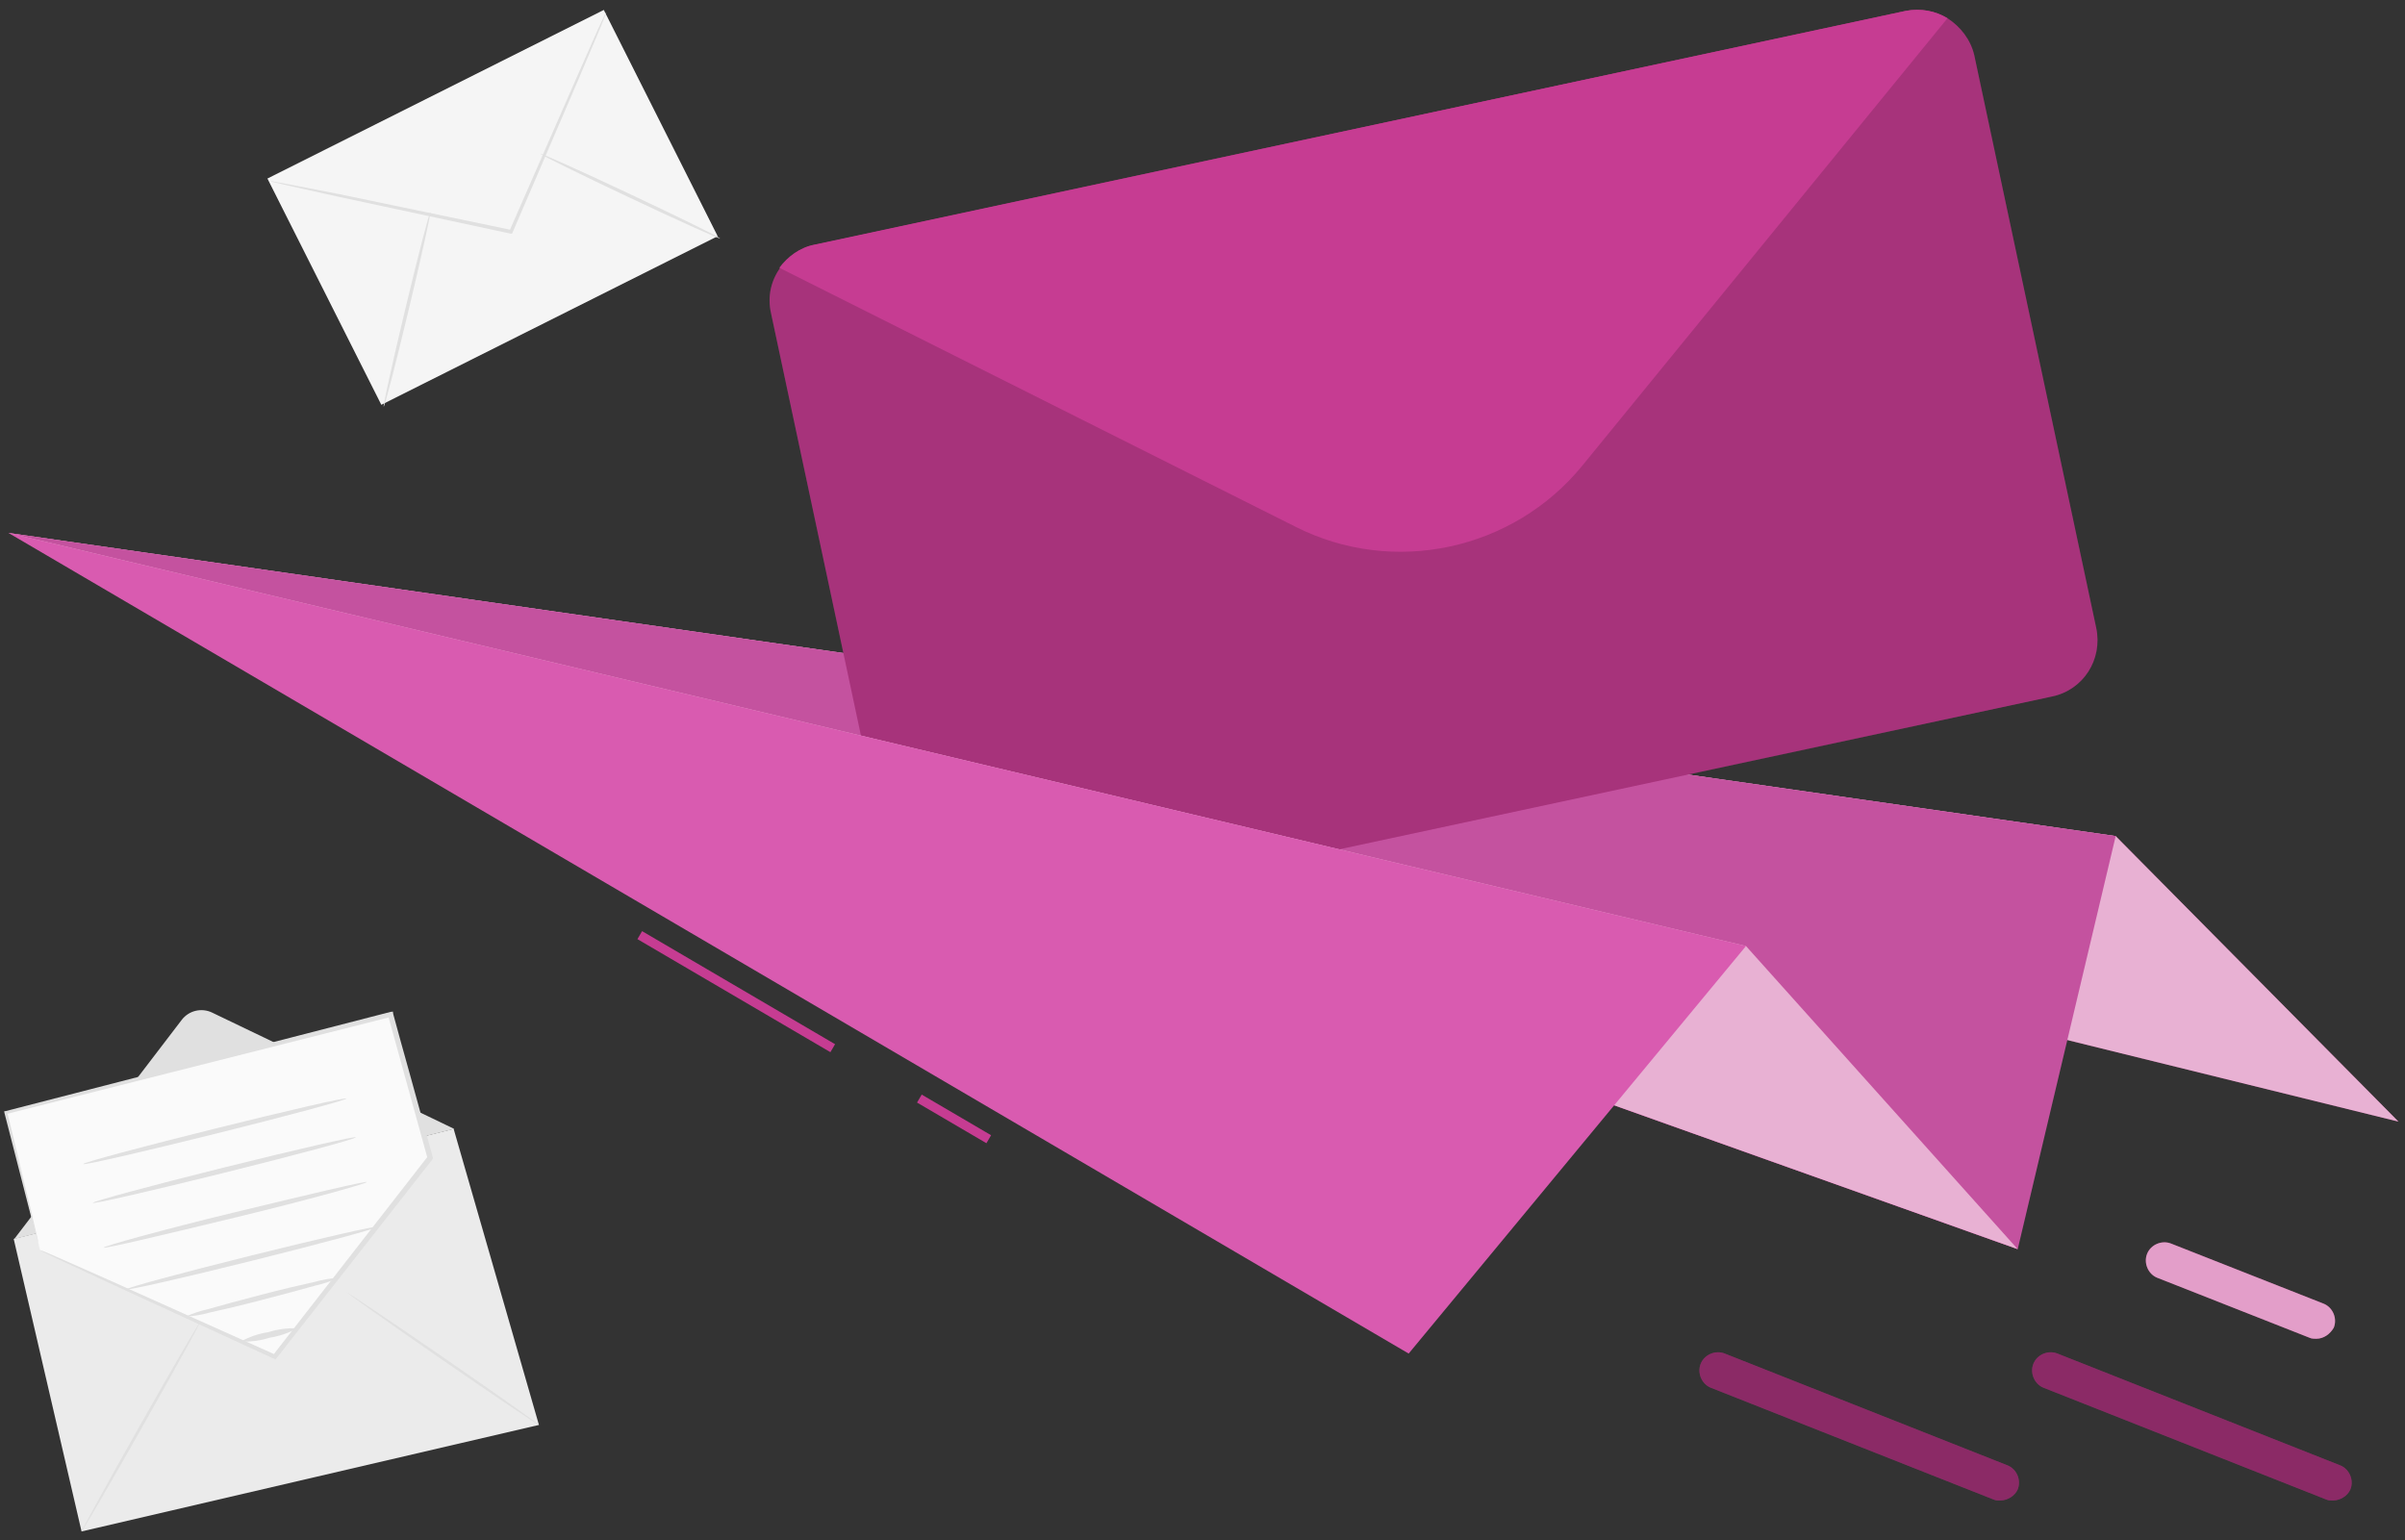 <svg width="242" height="155" viewBox="0 0 242 155" fill="none" xmlns="http://www.w3.org/2000/svg">
<rect x="0" y="0" width="242" height="155" fill="#333333" stroke="none"/>
<path d="M0.859 53.636L212.887 84.138L241.343 112.873L0.859 53.636Z" fill="#C63C92"/>
<path opacity="0.6" d="M0.859 53.636L212.887 84.138L241.343 112.873L0.859 53.636Z" fill="white"/>
<path d="M0.859 53.636L212.887 84.138L203.029 125.706L0.859 53.636Z" fill="#D95BB0"/>
<path opacity="0.2" d="M0.859 53.636L212.887 84.138L203.029 125.706L0.859 53.636Z" fill="black" fill-opacity="0.5"/>
<path d="M198.659 5.557L210.934 63.214C211.585 66.376 209.632 69.444 206.47 70.095L96.737 93.623C93.575 94.274 90.506 92.321 89.855 89.159L77.58 31.503C77.208 29.829 77.58 28.248 78.51 26.946C79.347 25.83 80.556 24.9 82.044 24.621L191.777 1.093C193.265 0.814 194.753 1.093 195.962 1.837C197.264 2.674 198.287 3.976 198.659 5.557Z" fill="#C63C92"/>
<path opacity="0.4" d="M198.659 5.557L210.934 63.214C211.585 66.376 209.632 69.444 206.47 70.095L96.737 93.623C93.575 94.274 90.506 92.321 89.855 89.159L77.58 31.503C77.208 29.829 77.58 28.248 78.51 26.946C79.347 25.83 80.556 24.9 82.044 24.621L191.777 1.093C193.265 0.814 194.753 1.093 195.962 1.837C197.264 2.674 198.287 3.976 198.659 5.557Z" fill="black" fill-opacity="0.4"/>
<path d="M195.963 1.837L159.23 46.847C152.256 55.402 140.166 58.006 130.309 52.984L78.418 26.946C79.255 25.83 80.464 24.9 81.952 24.621L191.778 1.093C193.266 0.814 194.754 1.093 195.963 1.837Z" fill="#C63C92"/>
<path d="M0.859 53.636L175.689 95.204L203.029 125.706L0.859 53.636Z" fill="#C63C92"/>
<path opacity="0.6" d="M0.859 53.636L175.689 95.204L203.029 125.706L0.859 53.636Z" fill="white"/>
<path d="M64.611 93.706L64.141 94.509L83.558 105.885L84.028 105.083L64.611 93.706Z" fill="#C63C92"/>
<path d="M92.747 110.154L92.277 110.956L99.258 115.046L99.728 114.243L92.747 110.154Z" fill="#C63C92"/>
<path d="M0.859 53.636L175.689 95.204L141.746 136.215L0.859 53.636Z" fill="#D95BB0"/>
<path d="M234.739 151C234.553 151 234.274 151 234.088 150.907L205.632 139.655C204.702 139.283 204.237 138.167 204.609 137.237C204.981 136.307 206.097 135.842 207.027 136.214L235.483 147.467C236.413 147.839 236.878 148.955 236.506 149.885C236.227 150.535 235.483 151 234.739 151Z" fill="#C63C92"/>
<path opacity="0.3" d="M234.739 151C234.553 151 234.274 151 234.088 150.907L205.632 139.655C204.702 139.283 204.237 138.167 204.609 137.237C204.981 136.307 206.097 135.842 207.027 136.214L235.483 147.467C236.413 147.839 236.878 148.955 236.506 149.885C236.227 150.535 235.483 151 234.739 151Z" fill="black"/>
<path d="M233.068 134.726C232.882 134.726 232.603 134.726 232.417 134.633L217.073 128.589C216.143 128.217 215.678 127.101 216.05 126.171C216.422 125.241 217.538 124.776 218.468 125.148L233.812 131.193C234.742 131.565 235.207 132.68 234.835 133.61C234.463 134.261 233.812 134.726 233.068 134.726Z" fill="#C63C92"/>
<path opacity="0.5" d="M233.068 134.726C232.882 134.726 232.603 134.726 232.417 134.633L217.073 128.589C216.143 128.217 215.678 127.101 216.05 126.171C216.422 125.241 217.538 124.776 218.468 125.148L233.812 131.193C234.742 131.565 235.207 132.68 234.835 133.61C234.463 134.261 233.812 134.726 233.068 134.726Z" fill="white"/>
<path d="M201.263 151C201.077 151 200.798 151 200.612 150.907L172.155 139.655C171.225 139.283 170.76 138.167 171.132 137.237C171.504 136.307 172.62 135.842 173.55 136.214L202.006 147.467C202.936 147.839 203.401 148.955 203.029 149.885C202.75 150.535 202.006 151 201.263 151Z" fill="#C63C92"/>
<path opacity="0.3" d="M201.263 151C201.077 151 200.798 151 200.612 150.907L172.155 139.655C171.225 139.283 170.76 138.167 171.132 137.237C171.504 136.307 172.62 135.842 173.55 136.214L202.006 147.467C202.936 147.839 203.401 148.955 203.029 149.885C202.75 150.535 202.006 151 201.263 151Z" fill="black"/>
<path d="M1.378 124.675L45.647 113.603L54.23 143.398L8.207 154.116L1.378 124.675Z" fill="#EBEBEB"/>
<path d="M1.433 124.687L18.293 102.625C18.641 102.173 19.133 101.855 19.688 101.723C20.243 101.591 20.826 101.654 21.34 101.9L45.703 113.604" fill="#E0E0E0"/>
<path d="M8.202 154.116C8.143 154.124 10.743 149.352 14.025 143.552C17.307 137.752 20.022 133.086 20.088 133.128C20.154 133.17 17.548 137.892 14.266 143.692C10.984 149.492 8.268 154.158 8.202 154.116Z" fill="#E0E0E0"/>
<path d="M54.234 143.403C54.181 143.46 49.807 140.506 44.445 136.803C39.083 133.101 34.771 130.006 34.821 130C34.87 129.993 39.248 132.897 44.61 136.6C49.972 140.302 54.275 143.337 54.234 143.403Z" fill="#E0E0E0"/>
<path d="M4.022 125.784L0.572 111.972L39.299 102.095L43.278 116.544L27.651 136.533L4.022 125.784Z" fill="#FAFAFA"/>
<path d="M4.015 125.786L4.473 125.958L5.748 126.506L10.547 128.628L27.739 136.341L27.471 136.376L43.064 116.351L43.023 116.578C42.264 113.823 41.456 110.933 40.651 107.992C40.109 106.045 39.568 104.098 39.037 102.15L39.354 102.331L0.605 112.12L0.729 111.912C1.767 116.235 2.598 119.677 3.179 122.072C3.447 123.234 3.659 124.145 3.814 124.803C3.854 125.101 3.885 125.339 3.97 125.52C3.994 125.6 4.005 125.684 4.003 125.767C3.986 125.692 3.976 125.616 3.972 125.539L3.781 124.858C3.607 124.209 3.367 123.312 3.06 122.169C2.448 119.767 1.555 116.313 0.446 111.989L0.425 111.831L0.584 111.81L39.278 101.836L39.536 101.802L39.569 102.05C40.097 103.998 40.635 105.945 41.183 107.891C41.995 110.811 42.797 113.732 43.556 116.478L43.573 116.607L43.485 116.709L27.825 136.683L27.721 136.808L27.57 136.737L10.349 128.816L5.619 126.604L4.39 126.019C4.259 125.951 4.134 125.873 4.015 125.786Z" fill="#E0E0E0"/>
<path d="M34.858 110.55C34.876 110.689 29.021 112.269 21.673 114.097C14.325 115.924 8.402 117.291 8.372 117.143C8.342 116.996 14.208 115.424 21.556 113.597C28.904 111.77 34.828 110.403 34.858 110.55Z" fill="#E0E0E0"/>
<path d="M35.81 114.45C35.83 114.599 29.975 116.179 22.627 118.006C15.279 119.834 9.355 121.191 9.326 121.053C9.298 120.915 15.161 119.324 22.509 117.497C29.857 115.67 35.782 114.313 35.81 114.45Z" fill="#E0E0E0"/>
<path d="M36.914 118.954C36.932 119.093 31.085 120.733 23.731 122.511C16.376 124.288 10.458 125.695 10.42 125.559C10.382 125.422 16.248 123.78 23.603 122.002C30.957 120.225 36.876 118.818 36.914 118.954Z" fill="#E0E0E0"/>
<path d="M38.004 123.451C38.024 123.6 32.413 125.117 25.438 126.855C18.462 128.593 12.771 129.889 12.684 129.759C12.596 129.629 18.274 128.093 25.26 126.353C32.246 124.614 37.976 123.313 38.004 123.451Z" fill="#E0E0E0"/>
<path d="M33.997 128.609C33.299 128.94 32.566 129.19 31.811 129.352C30.438 129.745 28.534 130.249 26.434 130.798C24.334 131.348 22.403 131.805 21.009 132.11C20.265 132.325 19.497 132.45 18.723 132.482C19.426 132.158 20.163 131.912 20.92 131.748C22.293 131.355 24.196 130.841 26.296 130.292C28.396 129.742 30.328 129.295 31.713 128.992C32.457 128.776 33.223 128.648 33.997 128.609Z" fill="#E0E0E0"/>
<path d="M29.907 133.679C29.045 134.145 28.11 134.463 27.141 134.619C26.204 134.914 25.223 135.044 24.241 135.002C25.097 134.522 26.035 134.203 27.007 134.062C27.943 133.761 28.925 133.631 29.907 133.679Z" fill="#E0E0E0"/>
<path d="M60.757 1L26.91 17.967L38.37 40.736L72.216 23.769L60.757 1Z" fill="#F5F5F5"/>
<path d="M61.012 1.23C60.974 1.389 60.92 1.543 60.852 1.69C60.721 2.02 60.541 2.45 60.321 2.99L58.317 7.73L51.583 23.381L51.523 23.511H51.383L51.052 23.441L34.148 19.82L29.028 18.68L27.645 18.36C27.481 18.328 27.32 18.281 27.164 18.221C27.33 18.228 27.494 18.251 27.655 18.291L29.058 18.55L34.198 19.55L51.122 23.07L51.463 23.14L51.263 23.241C53.928 17.151 56.333 11.65 58.096 7.64L60.181 2.92L60.772 1.65C60.839 1.504 60.92 1.363 61.012 1.23Z" fill="#E0E0E0"/>
<path d="M38.607 40.92C38.517 40.92 39.489 36.5 40.782 31.1C42.074 25.7 43.207 21.34 43.297 21.36C43.387 21.38 42.415 25.78 41.122 31.18C39.83 36.58 38.697 40.98 38.607 40.92Z" fill="#E0E0E0"/>
<path d="M54.399 15.481C54.399 15.391 58.517 17.231 63.497 19.581C68.477 21.931 72.515 23.911 72.455 23.991C72.395 24.071 68.337 22.241 63.357 19.891C58.377 17.541 54.359 15.561 54.399 15.481Z" fill="#E0E0E0"/>
</svg>
